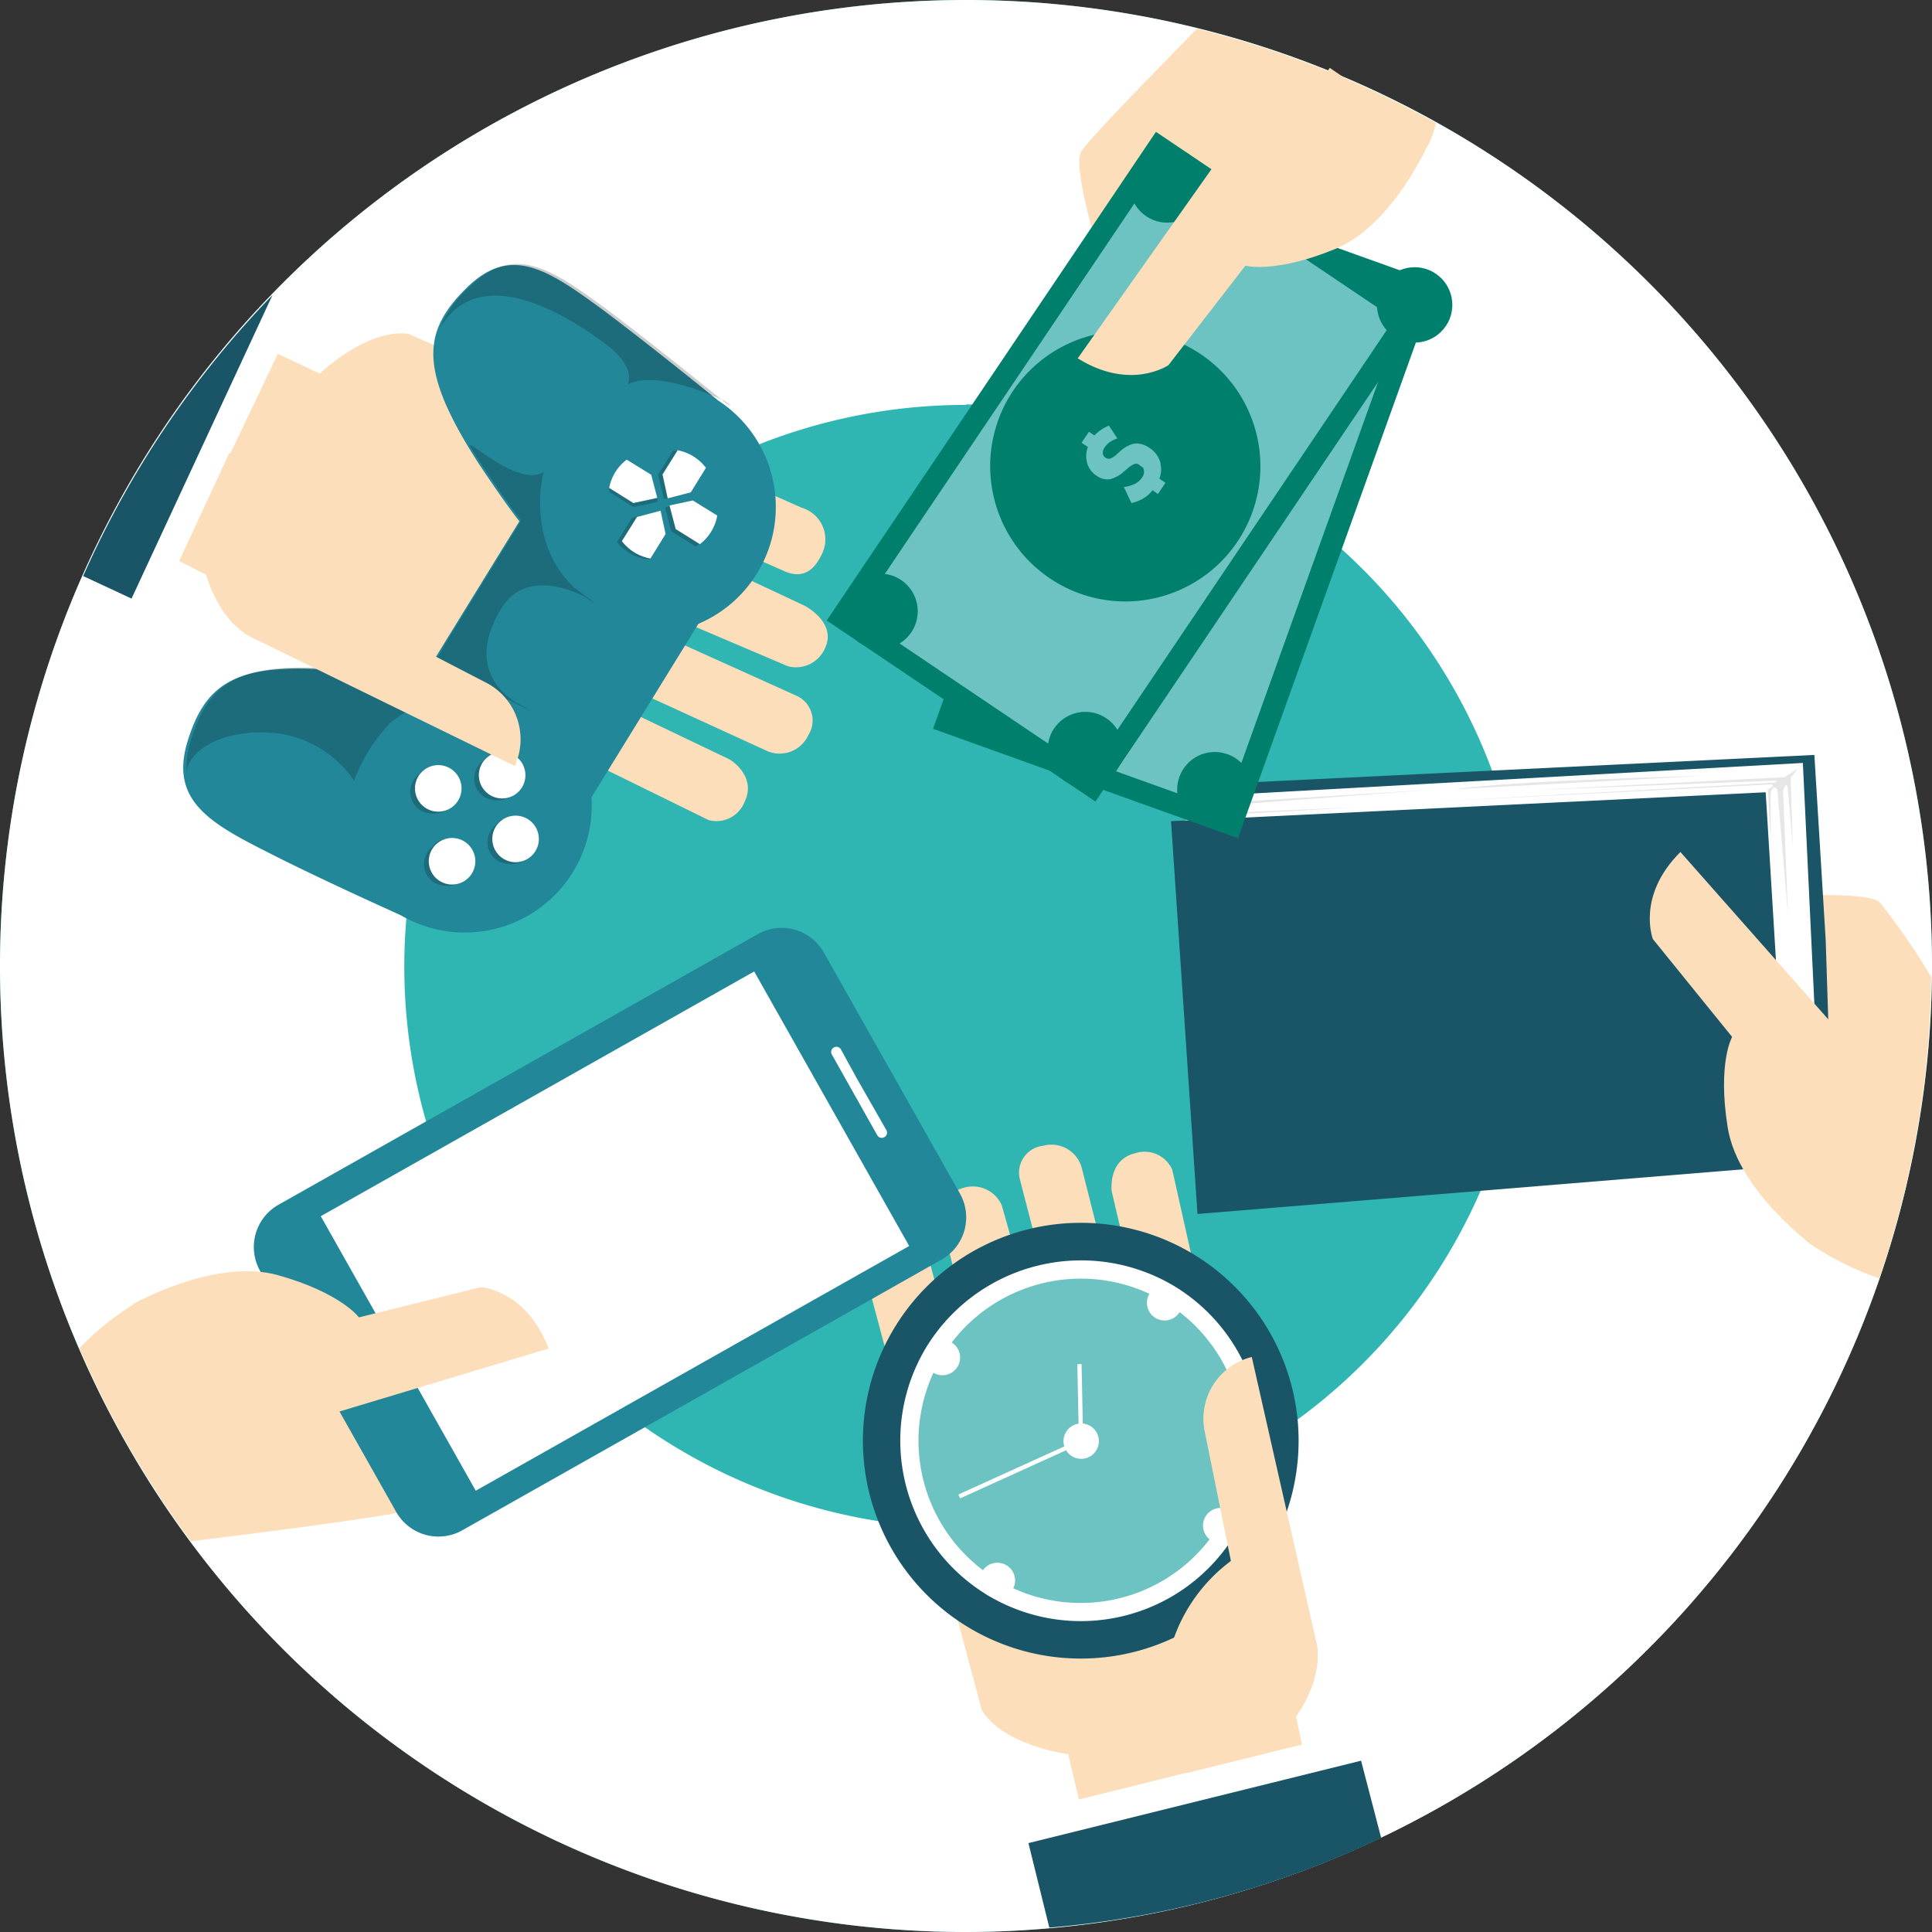 <svg xmlns="http://www.w3.org/2000/svg" viewBox="0 0 127.78 127.78"><rect x="0" y="0" width="127.78" height="127.78" fill="#333333" stroke="none"/><defs><style>.cls-1{isolation:isolate;}.cls-2{fill:#30b6b2;}.cls-3{mix-blend-mode:soft-light;}.cls-11,.cls-4{fill:#fff;}.cls-5{fill:#fddeba;}.cls-15,.cls-6{fill:#6dc3c2;}.cls-10,.cls-7{fill:#195567;}.cls-8{fill:#23879a;}.cls-9{opacity:0.2;}.cls-10,.cls-11,.cls-14,.cls-15{fill-rule:evenodd;}.cls-12{fill:#e6e6e6;}.cls-13,.cls-14{fill:#007f6d;}</style></defs><title>COMPARTILHE</title><g class="cls-1"><g id="Camada_1" data-name="Camada 1"><path class="cls-2" d="M1648.58,702.64a44.85,44.85,0,1,0,44.85,44.85A44.91,44.91,0,0,0,1648.58,702.64Z" transform="translate(-1584.98 -683.6)"/><path class="cls-2" d="M1648.87,811.38a63.89,63.89,0,1,1,63.89-63.89A64,64,0,0,1,1648.87,811.38Zm0-101A37.14,37.14,0,1,0,1686,747.49,37.19,37.19,0,0,0,1648.87,710.35Z" transform="translate(-1584.98 -683.6)"/><g class="cls-3"><path class="cls-4" d="M1648.87,811.38a63.89,63.89,0,1,1,63.89-63.89A64,64,0,0,1,1648.87,811.38Zm0-101A37.14,37.14,0,1,0,1686,747.49,37.19,37.19,0,0,0,1648.87,710.35Z" transform="translate(-1584.98 -683.6)"/></g><path class="cls-5" d="M1656.34,802.62l-0.71-3s-4.3-.56-5.72-2.93l-7.34-27.49a2.18,2.18,0,0,1,1.57-3c1.09-.27,2.09-0.11,2.44,1.29l3.83,14.37,1-.65-4-16.27s-0.48-2.34,1.34-2.79a2.09,2.09,0,0,1,2.49,1.18l4.37,15.51,1.26-.1-4.42-17.08a1.79,1.79,0,0,1,1.52-2.28,2.08,2.08,0,0,1,2.58,1.56l4.3,17,1.24-.31-3.58-15.22s-0.29-2.08,1.53-2.53a2,2,0,0,1,2.47,1.08l8.51,38Z" transform="translate(-1584.98 -683.6)"/><circle class="cls-6" cx="1656.46" cy="778.88" r="11.66" transform="translate(-1451.44 1110.78) rotate(-58.88)"/><path class="cls-4" d="M1667.55,785.57a12.94,12.94,0,1,1-4.39-17.77A13,13,0,0,1,1667.55,785.57Zm-20.27-12.24A10.73,10.73,0,1,0,1662,769.7,10.75,10.75,0,0,0,1647.28,773.34Z" transform="translate(-1584.98 -683.6)"/><path class="cls-7" d="M1668.8,786.33a14.41,14.41,0,1,1-4.89-19.78A14.42,14.42,0,0,1,1668.8,786.33Zm-22.56-13.62a11.94,11.94,0,1,0,16.4-4.05A12,12,0,0,0,1646.24,772.71Z" transform="translate(-1584.98 -683.6)"/><circle class="cls-4" cx="1650.9" cy="788.05" r="1.17" transform="translate(-1461.91 1110.55) rotate(-58.88)"/><circle class="cls-4" cx="1661.97" cy="769.71" r="1.17" transform="translate(-1441.05 1110.88) rotate(-58.87)"/><circle class="cls-4" cx="1647.28" cy="773.34" r="1.17" transform="translate(-1451.26 1100.05) rotate(-58.87)"/><circle class="cls-4" cx="1665.68" cy="784.45" r="1.17" transform="translate(-1451.7 1121.44) rotate(-58.88)"/><circle class="cls-4" cx="1656.45" cy="778.86" r="1.17" transform="translate(-1451.37 1110.84) rotate(-58.88)"/><rect class="cls-4" x="1648.02" y="780.53" width="8.95" height="0.28" transform="translate(-1759.89 69.47) rotate(-24.42)"/><rect class="cls-4" x="1656.28" y="773.84" width="0.28" height="5.11" transform="translate(-1600.87 -648.76) rotate(-1.2)"/><path class="cls-5" d="M1663.67,801.52s-2.56-5.36-1.16-9.25a10.93,10.93,0,0,1,3.88-5.43l-1.76-8.71a4.21,4.21,0,0,1,3.14-4.78l4.25,18.78s0.7,2.08-1.32,5l0.53,2.5Z" transform="translate(-1584.98 -683.6)"/><rect class="cls-4" x="1654.57" y="800.83" width="18.59" height="1.95" transform="translate(-1728.73 -261.08) rotate(-13.88)"/><circle class="cls-4" cx="1656.22" cy="807.95" r="0.93" transform="translate(-1730.43 -262.73) rotate(-13.88)"/><path class="cls-7" d="M1675,800.05L1653,805.5l1.38,5.59a63.46,63.46,0,0,0,21.95-5.93Z" transform="translate(-1584.98 -683.6)"/><path class="cls-5" d="M1603.36,707l2.77,1.31s3.13-3,5.87-2.63l26,11.5a2.18,2.18,0,0,1,1.33,3.08c-0.47,1-1.22,1.7-2.53,1.09l-13.6-6-0.14,1.21,15.15,7.11s2.13,1.1,1.34,2.79a2.09,2.09,0,0,1-2.47,1.2l-14.83-6.32-0.71,1,16.08,7.26a1.79,1.79,0,0,1,.82,2.62,2.08,2.08,0,0,1-2.83,1l-15.94-7.3-0.54,1.16,14.11,6.75s1.8,1.07,1,2.77a2,2,0,0,1-2.39,1.24l-35-17.19Z" transform="translate(-1584.98 -683.6)"/><path class="cls-8" d="M1602.75,740c2.72,1.39,6.56,3.15,8.73,4.13a8.4,8.4,0,0,0,12.62-7.8l7.07-11.47h0a8.4,8.4,0,0,0,1.31-14.77c-1.85-1.5-5.16-4.15-7.63-6-3.61-2.64-6.07-4.34-9-1.46s-3.21,5.4.77,11.6c1,1.5,1.88,2.78,2.71,3.85l-6.55,10.63c-1.33-.26-2.88-0.51-4.66-0.69-7.32-.76-9.47.59-10.71,4.53S1598.77,738,1602.75,740Z" transform="translate(-1584.98 -683.6)"/><g class="cls-9"><path d="M1633.33,710.43q-0.3-.24-0.63-0.45A1.28,1.28,0,0,0,1633.33,710.43Z" transform="translate(-1584.98 -683.6)"/><path d="M1624.93,706.27c2.24,1.65,1.56,2.75,1.56,2.75,2.05-1,6.2,1,6.2,1-1.85-1.5-5.16-4.15-7.63-6-3.61-2.64-6.07-4.34-9-1.46a7.37,7.37,0,0,0-2,2.78h0C1616.72,700.71,1622.69,704.62,1624.93,706.27Z" transform="translate(-1584.98 -683.6)"/><path d="M1603.31,732.1a7.26,7.26,0,0,1,5.09,3.14,11.23,11.23,0,0,1,2.31-3.75h0s3.54-3.25,7.89-1.6l0.06,0a11.77,11.77,0,0,0,1.34.66,8.49,8.49,0,0,0-.86-0.46c-2.11-1.35-2.68-3.52-1-6.25,1.55-2.52,4.56-1.27,5.57-.74q0.29,0.22.62,0.42l-0.28-.23h0l-0.55-.42-0.56-.42c-3.26-3.14-2-7.64-2-7.64-1.57,1-4.67-1.89-4.92-1.78q0.33,0.56.72,1.15c1,1.5,1.88,2.78,2.71,3.85l-0.76,1.23,0,0-4.41,7.16v0.06l-1.37,2.22c-0.82-.16-1.72-0.32-2.7-0.45l0-.07q-0.89-.12-1.87-0.23c-7.32-.76-9.47.59-10.71,4.53a5.64,5.64,0,0,0-.3,2.13C1597.52,733.13,1599.91,731.73,1603.31,732.1Z" transform="translate(-1584.98 -683.6)"/></g><g class="cls-9"><path d="M1617.94,740.56a1.45,1.45,0,0,1-.14-2.41,1.18,1.18,0,0,1,1.76-.21,1.52,1.52,0,0,1,.73,2A1.85,1.85,0,0,1,1617.94,740.56Z" transform="translate(-1584.98 -683.6)"/></g><circle class="cls-4" cx="1619.05" cy="739.05" r="1.54" transform="translate(-1444.42 1046.19) rotate(-58.36)"/><g class="cls-9"><path d="M1612.83,737.22a1.45,1.45,0,0,1-.14-2.41,1.18,1.18,0,0,1,1.76-.21,1.52,1.52,0,0,1,.73,2A1.85,1.85,0,0,1,1612.83,737.22Z" transform="translate(-1584.98 -683.6)"/></g><circle class="cls-4" cx="1613.94" cy="735.71" r="1.54" transform="translate(-1444.01 1040.25) rotate(-58.36)"/><g class="cls-9"><path d="M1613.74,742a1.45,1.45,0,0,1-.14-2.41,1.18,1.18,0,0,1,1.76-.21,1.52,1.52,0,0,1,.73,2A1.85,1.85,0,0,1,1613.74,742Z" transform="translate(-1584.98 -683.6)"/></g><circle class="cls-4" cx="1614.85" cy="740.52" r="1.54" transform="translate(-1447.67 1043.32) rotate(-58.36)"/><g class="cls-9"><path d="M1617.06,736.34a1.45,1.45,0,0,1-.14-2.41,1.18,1.18,0,0,1,1.76-.21,1.52,1.52,0,0,1,.73,2A1.85,1.85,0,0,1,1617.06,736.34Z" transform="translate(-1584.98 -683.6)"/></g><circle class="cls-4" cx="1618.16" cy="734.83" r="1.54" transform="translate(-1441.25 1043.43) rotate(-58.36)"/><g class="cls-9"><path d="M1631.27,719.57v-0.13a3.5,3.5,0,0,0,.86-1.63l-1.62-1-1.18.25-0.07,0-0.29.12,0.41,1.56,1.6,1Z" transform="translate(-1584.98 -683.6)"/></g><path class="cls-4" d="M1632.42,717.7l-1.62-1-1.54.33,0.41,1.56,1.6,1A3.07,3.07,0,0,0,1632.42,717.7Z" transform="translate(-1584.98 -683.6)"/><g class="cls-9"><path d="M1625.27,715.88l0.12-.06a3.5,3.5,0,0,1,1.07-1.5l1.62,1,0.31,1.16,0.07,0,0,0.32-1.58.34-1.6-1Z" transform="translate(-1584.98 -683.6)"/></g><path class="cls-4" d="M1626.43,714l1.62,1,0.4,1.53-1.58.34-1.6-1A3.07,3.07,0,0,1,1626.43,714Z" transform="translate(-1584.98 -683.6)"/><g class="cls-9"><path d="M1627.67,720.57l0.32,0,0.67-3.16-1.88.44-1,1.6A3.07,3.07,0,0,0,1627.67,720.57Z" transform="translate(-1584.98 -683.6)"/></g><path class="cls-4" d="M1628,720.54l1-1.62-0.33-1.54-1.56.41-1,1.6A3.07,3.07,0,0,0,1628,720.54Z" transform="translate(-1584.98 -683.6)"/><g class="cls-9"><path d="M1629.8,713.39l0.06,0.12a3.5,3.5,0,0,1,1.5,1.07l-1,1.62-1.16.31,0,0.07-0.32,0L1628.5,715l1-1.6Z" transform="translate(-1584.98 -683.6)"/></g><path class="cls-4" d="M1631.67,714.54l-1,1.62-1.53.4-0.34-1.58,1-1.6A3.07,3.07,0,0,1,1631.67,714.54Z" transform="translate(-1584.98 -683.6)"/><path class="cls-5" d="M1599.63,713.42s5.78,1.37,7.94,4.89a10.93,10.93,0,0,1,1.8,6.42l7.89,4.09a4.21,4.21,0,0,1,1.76,5.44l-17.3-8.46s-2.06-.76-3.11-4.19l-2.28-1.16Z" transform="translate(-1584.98 -683.6)"/><rect class="cls-4" x="1589.99" y="712.42" width="18.59" height="1.95" transform="translate(-1306.42 1179.72) rotate(-65.09)"/><path class="cls-7" d="M1603,703.12a63.93,63.93,0,0,0-12.52,18.58l3.2,1.49Z" transform="translate(-1584.98 -683.6)"/><path class="cls-5" d="M1594.31,769.57a18.31,18.31,0,0,0-4.08,3.2,63.77,63.77,0,0,0,7.37,12.77c1.79-.22,14.08-1.72,15.1-2.22s3.36-6.46,3.36-6.46S1596.67,768.57,1594.31,769.57Z" transform="translate(-1584.98 -683.6)"/><path class="cls-8" d="M1611.18,783.59l-9-15.94a3.21,3.21,0,0,1,1.22-4.37l31.7-17.9a3.21,3.21,0,0,1,4.37,1.22l9,15.94a3.21,3.21,0,0,1-1.22,4.37l-9.48,5.36-22.21,12.54A3.21,3.21,0,0,1,1611.18,783.59Z" transform="translate(-1584.98 -683.6)"/><rect class="cls-4" x="1609.18" y="754.53" width="32.92" height="20.85" transform="translate(-1751.01 214.58) rotate(-29.45)"/><circle class="cls-4" cx="1609.26" cy="774.2" r="1.66" transform="translate(-1757.68 207.72) rotate(-29.45)"/><path class="cls-4" d="M1643,758.68l-3-5.33a0.34,0.34,0,0,1,.13-0.47h0a0.34,0.34,0,0,1,.47.13l1,1.83,2,3.5a0.34,0.34,0,0,1-.13.47h0A0.34,0.34,0,0,1,1643,758.68Z" transform="translate(-1584.98 -683.6)"/><path class="cls-5" d="M1593.79,769.85s5.41-3.08,9.58-1.91,5.35,2.79,5.35,2.79l8.07-2s3,0.18,4.47,4.06l-17,5.12s-2.12.89-5.37-1l-2.57.74Z" transform="translate(-1584.98 -683.6)"/><path class="cls-5" d="M1709.29,743.26c-0.95-.77-7.27-0.35-7.27-0.35s0.58,21.08,2.47,22.81a19,19,0,0,0,4.79,2.43,63.7,63.7,0,0,0,3.42-19.95A46.69,46.69,0,0,0,1709.29,743.26Z" transform="translate(-1584.98 -683.6)"/><polygon class="cls-10" points="120.75 62.19 120 49.93 80.67 51.84 82.42 77.82 121.15 74.65 120.75 62.19"/><path class="cls-11" d="M1705.38,758.42l-1.16-24.36-38.56,2.14h0l-0.29.22h0.07l-0.51.32h0.12l-1,.63,0.25,0-0.42.26h-0.14l-0.41.26-0.05.31,2.51,0,1.62,24Z" transform="translate(-1584.98 -683.6)"/><polygon class="cls-10" points="117.53 64.67 116.78 52.4 77.45 54.31 79.2 80.29 117.93 77.12 117.53 64.67"/><path class="cls-12" d="M1663.88,737.6s10-.55,10.5-0.59-10.27.44-10.27,0.44Z" transform="translate(-1584.98 -683.6)"/><path class="cls-12" d="M1703.21,735.6l0.35,4.08-0.15-4.61,0.46-.63L1703,735l-16.56.85,15.94-.62c0.17,0,0,.13,0,0.13h0l-22.85,1.27,22.63-1.15s0.12,0.07.06,0.13,0,0,0,0l-0.41.28h0.1l0.18,3.43,0-3.1a0.83,0.83,0,0,1,.19-0.54h0c0.08,0,.22,0,0.26.21l0.7,8.28-0.33-8.29C1703,735.74,1703.05,735.39,1703.21,735.6Z" transform="translate(-1584.98 -683.6)"/><polygon class="cls-12" points="80.08 53.14 94.96 52.21 79.72 53.36 80.08 53.14"/><path class="cls-12" d="M1681.21,735.8l16.5-.89S1685.23,735.2,1681.21,735.8Z" transform="translate(-1584.98 -683.6)"/><path class="cls-5" d="M1705,766.08s-5.06-3.63-5.75-7.9,0.29-6,.29-6l-5.24-6.47s-1.11-2.84,1.82-5.76l11.77,13.32s1.69,1.55,1.35,5.3l1.75,2Z" transform="translate(-1584.98 -683.6)"/><path class="cls-5" d="M1664.15,685.5c-3,3.07-7.35,7.49-7.69,8.19-0.53,1.1,1.33,7.16,1.33,7.16s20.38-5.4,21.63-7.64a7.14,7.14,0,0,0,.54-1.48A63.41,63.41,0,0,0,1664.15,685.5Z" transform="translate(-1584.98 -683.6)"/><rect class="cls-13" x="1643.9" y="706.4" width="38.97" height="21.43" transform="translate(-1158.41 1356.91) rotate(-70.26)"/><rect class="cls-6" x="1645.34" y="707.86" width="36.09" height="18.52" transform="translate(-1158.43 1356.9) rotate(-70.26)"/><circle class="cls-13" cx="1661.47" cy="698.37" r="2.49" transform="translate(-1141.87 1342.85) rotate(-70.27)"/><circle class="cls-13" cx="1676.87" cy="703.9" r="2.49" transform="translate(-1137.21 1360.7) rotate(-70.25)"/><circle class="cls-13" cx="1649.99" cy="730.36" r="2.49" transform="translate(-1179.8 1353.03) rotate(-70.26)"/><circle class="cls-13" cx="1663.39" cy="717.12" r="5.92" transform="translate(-1158.41 1356.92) rotate(-70.26)"/><circle class="cls-13" cx="1665.39" cy="735.89" r="2.49" transform="translate(-1174.79 1371.2) rotate(-70.26)"/><rect class="cls-13" x="1639.92" y="703.71" width="38.97" height="21.43" transform="translate(-1445.25 1007.87) rotate(-56.03)"/><rect class="cls-6" x="1641.36" y="705.17" width="36.09" height="18.52" transform="translate(-1445.25 1007.88) rotate(-56.03)"/><circle class="cls-13" cx="1662.15" cy="695.79" r="2.49" transform="translate(-1428.58 1001.93) rotate(-56.03)"/><circle class="cls-13" cx="1675.96" cy="703.97" r="2.49" transform="matrix(0.56, -0.83, 0.83, 0.56, -1429.27, 1016.99)"/><circle class="cls-13" cx="1643.16" cy="723.98" r="2.49" transform="translate(-1460.34 998.62) rotate(-56.03)"/><circle class="cls-6" cx="1659.4" cy="714.43" r="5.92" transform="translate(-1433.07 1026.57) rotate(-56.74)"/><path class="cls-13" d="M1659.39,723.38a8.95,8.95,0,0,1-7.46-13.85h0A8.94,8.94,0,1,1,1659.39,723.38ZM1657,712.84a2.9,2.9,0,1,0,4-.83,2.89,2.89,0,0,0-4,.83h0Z" transform="translate(-1584.98 -683.6)"/><circle class="cls-13" cx="1656.73" cy="733.12" r="2.49" transform="translate(-1461.93 1013.91) rotate(-56.03)"/><path class="cls-5" d="M1679.65,692.67s-2.37,5.76-6.37,7.4-5.93,1.1-5.93,1.1l-5.09,6.58s-2.5,1.73-6-.45l10.26-14.51s1.12-2,4.84-2.53l1.57-2.17Z" transform="translate(-1584.98 -683.6)"/><path class="cls-14" d="M1655.11,711.64a5.12,5.12,0,1,0,7.08-1.5A5.12,5.12,0,0,0,1655.11,711.64Zm6.62,2.62a1.67,1.67,0,0,1-.07,1l0.38,0.26-0.49.72-0.33-.23a2.3,2.3,0,0,1-.53.5,2.61,2.61,0,0,1-.88.36l-0.5-1.06a2.2,2.2,0,0,0,.75-0.22,1.42,1.42,0,0,0,.26-0.18,1.18,1.18,0,0,0,.21-0.25,0.63,0.63,0,0,0,.11-0.44,0.47,0.47,0,0,0-.07-0.2l-0.35-.24a0.42,0.42,0,0,0-.19,0,1.74,1.74,0,0,0-.58.4l-0.09.07a2.24,2.24,0,0,1-.94.54,1.18,1.18,0,0,1-.89-0.21,1.47,1.47,0,0,1-.68-1,1.73,1.73,0,0,1,.11-1l-0.45-.3,0.49-.72,0.41,0.27a2.37,2.37,0,0,1,.34-0.31,2.7,2.7,0,0,1,.55-0.31l0.58,0.89a1.83,1.83,0,0,0-.5.24l-0.1.08a1.2,1.2,0,0,0-.24.27,0.62,0.62,0,0,0-.12.39,0.36,0.36,0,0,0,.17.29,0.42,0.42,0,0,0,.14.06,0.35,0.35,0,0,0,.18,0,1.41,1.41,0,0,0,.47-0.32l0,0,0.15-.13a2.16,2.16,0,0,1,.87-0.52,1.2,1.2,0,0,1,.52,0,1.6,1.6,0,0,1,.53.23A1.66,1.66,0,0,1,1661.74,714.26Z" transform="translate(-1584.98 -683.6)"/><path class="cls-15" d="M1657,712.16l0.41,0.27-0.09.11-0.24.37a2.28,2.28,0,0,0-.12.27l-0.45-.3Z" transform="translate(-1584.98 -683.6)"/><path class="cls-15" d="M1661.67,715.29l0.38,0.26-0.49.72-0.33-.23,0.11-.15,0.23-.38A1.92,1.92,0,0,0,1661.67,715.29Z" transform="translate(-1584.98 -683.6)"/></g></g></svg>